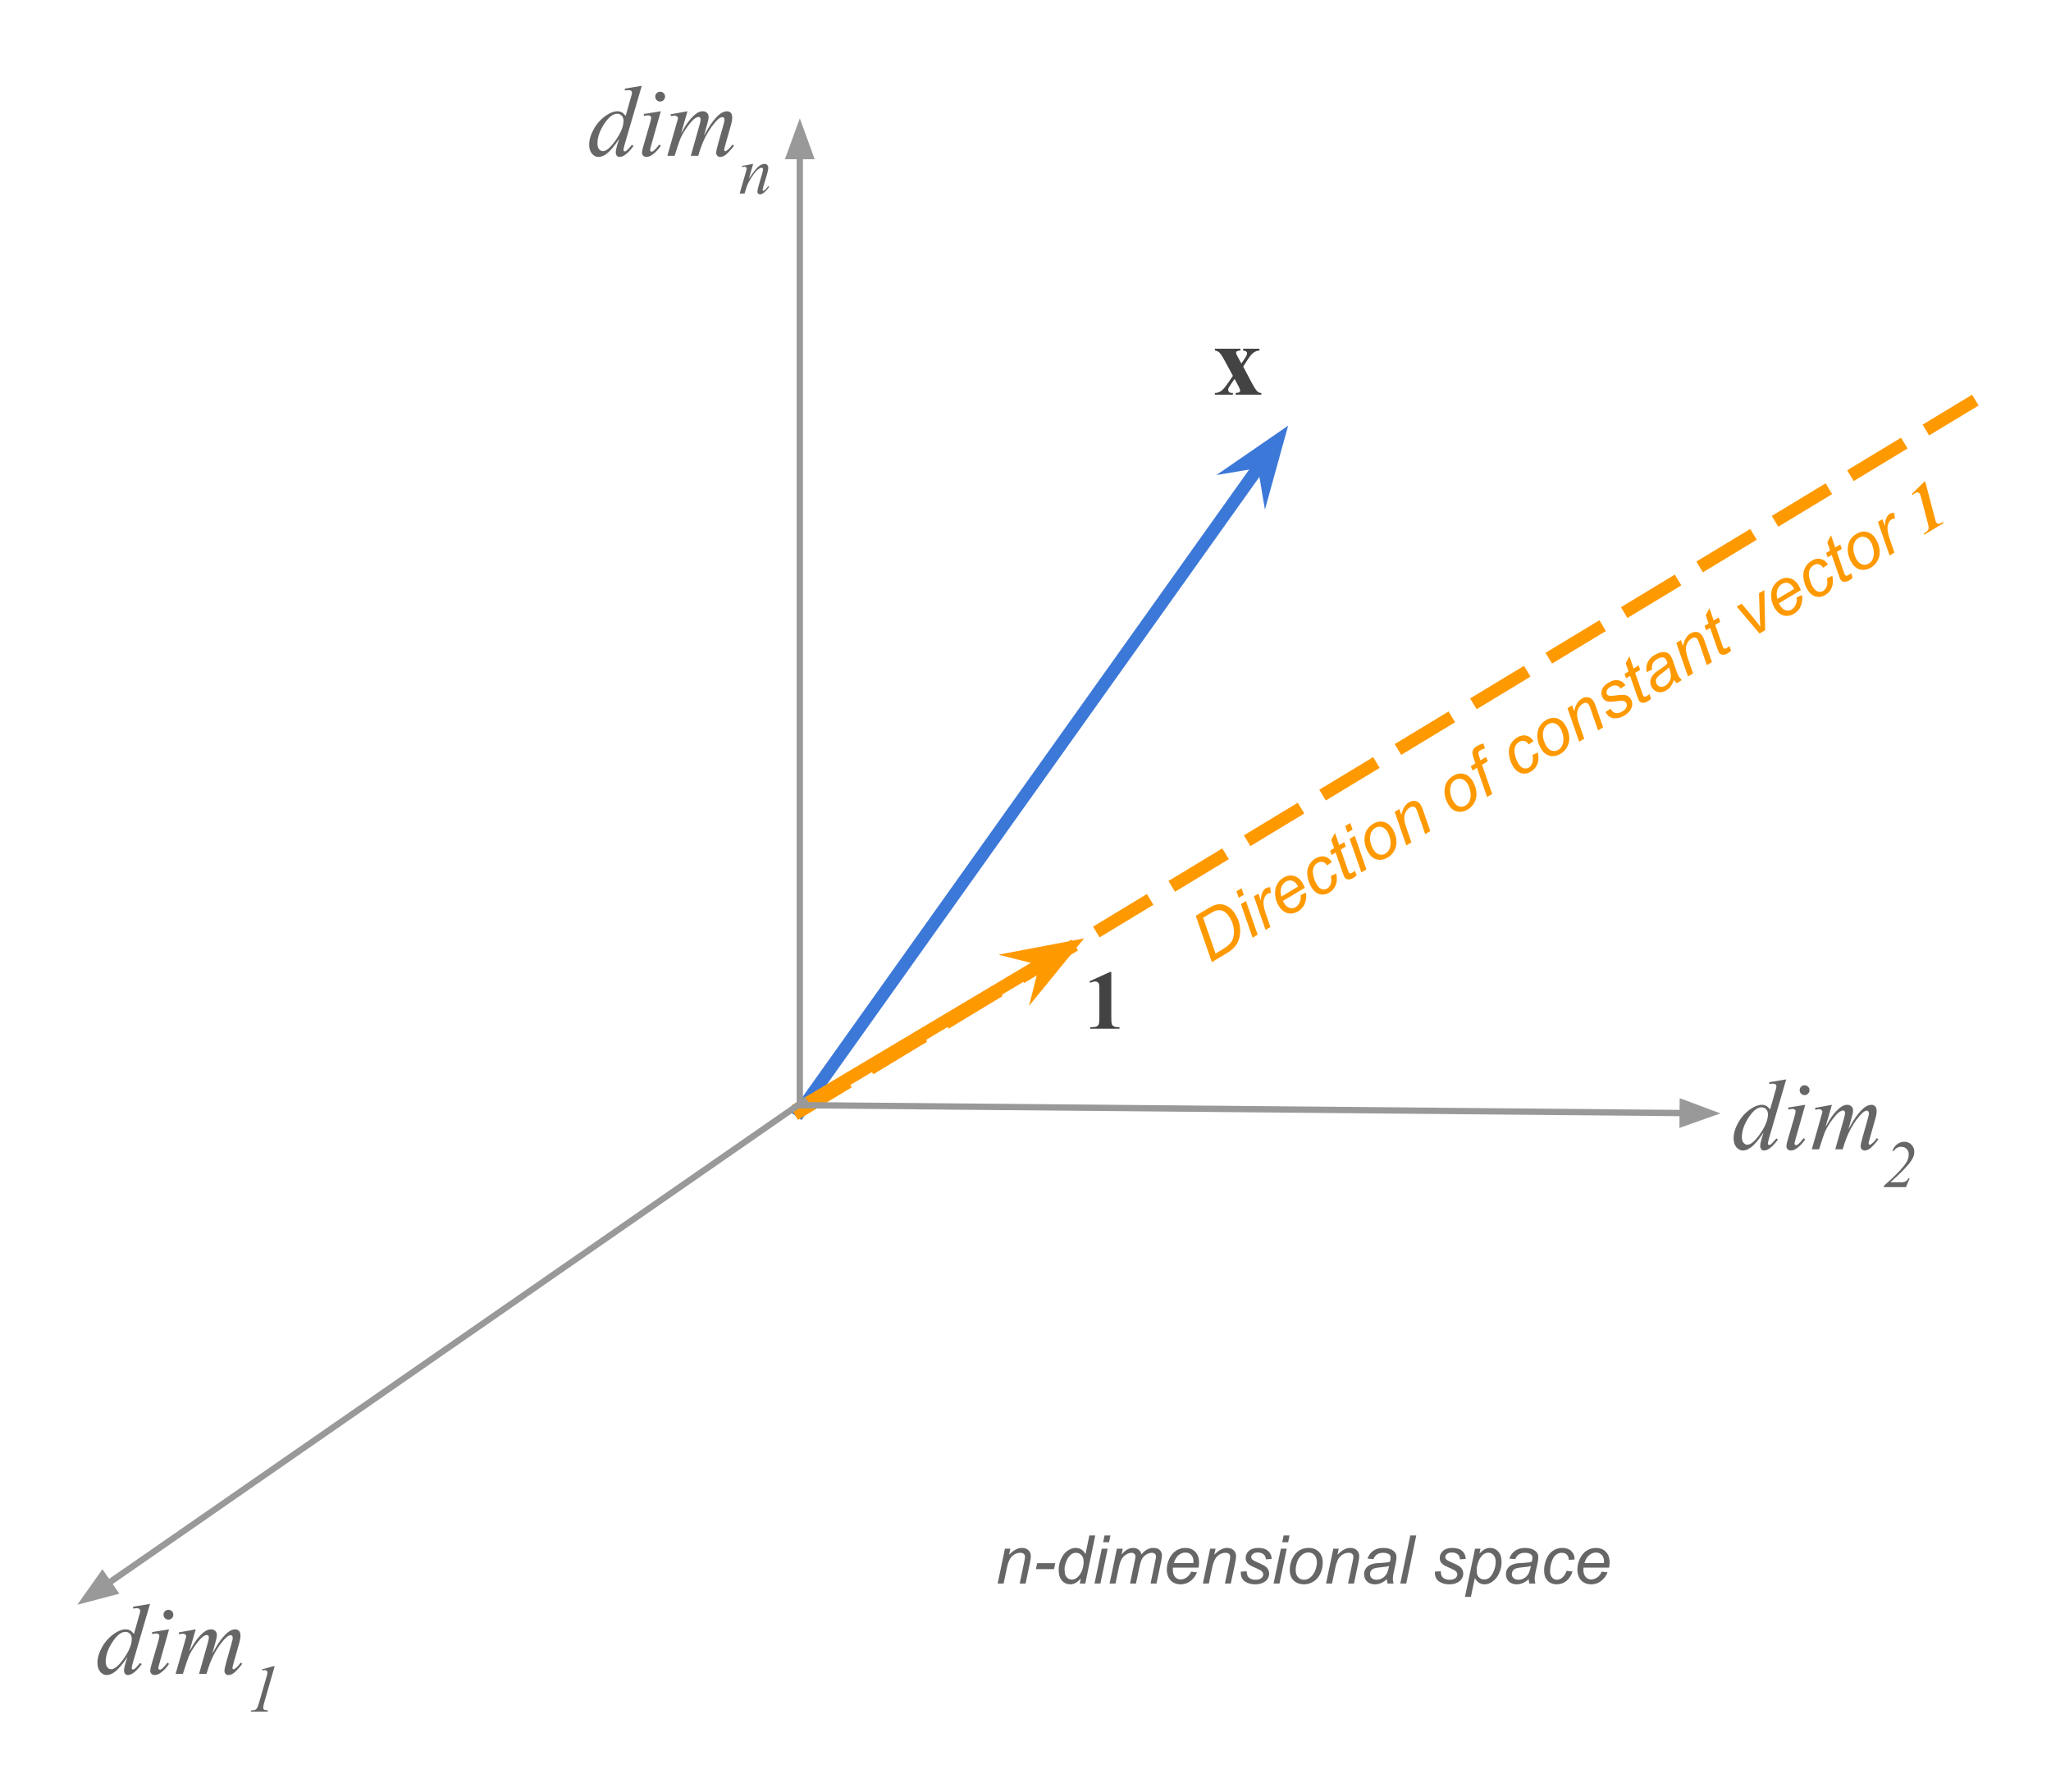 <svg version="1.1" viewBox="0.0 0.0 651.549 569.155" fill="none" stroke="none" stroke-linecap="square" stroke-miterlimit="10" xmlns:xlink="http://www.w3.org/1999/xlink" xmlns="http://www.w3.org/2000/svg"><clipPath id="p.0"><path d="m0 0l651.549 0l0 569.155l-651.549 0l0 -569.155z" clip-rule="nonzero"/></clipPath><g clip-path="url(#p.0)"><path fill="#000000" fill-opacity="0.0" d="m0 0l651.549 0l0 569.155l-651.549 0z" fill-rule="evenodd"/><path fill="#000000" fill-opacity="0.0" d="m334.128 292.145l33.764 0l0 49.165l-33.764 0z" fill-rule="evenodd"/><path fill="#434343" d="m353.033 308.729l0 14.438q0 1.625 0.141 2.078q0.141 0.453 0.594 0.734q0.453 0.281 1.453 0.281l0.406 0l0 0.484l-9.297 0l0 -0.484l0.469 0q1.141 0 1.625 -0.25q0.484 -0.266 0.641 -0.719q0.172 -0.453 0.172 -2.125l0 -9.156q0 -1.219 -0.125 -1.516q-0.109 -0.312 -0.438 -0.531q-0.312 -0.219 -0.719 -0.219q-0.672 0 -1.625 0.422l-0.234 -0.469l6.5 -2.969l0.438 0z" fill-rule="nonzero"/><path fill="#000000" fill-opacity="0.0" d="m280.885 473.499l266.299 0l0 49.165l-266.299 0z" fill-rule="evenodd"/><path fill="#666666" d="m316.928 502.979l2.312 -11.062l1.719 0l-0.406 1.922q1.109 -1.125 2.078 -1.641q0.969 -0.531 1.984 -0.531q1.344 0 2.094 0.734q0.766 0.719 0.766 1.938q0 0.625 -0.266 1.938l-1.406 6.703l-1.875 0l1.469 -7.016q0.219 -1.016 0.219 -1.5q0 -0.562 -0.391 -0.906q-0.375 -0.344 -1.094 -0.344q-1.453 0 -2.578 1.047q-1.125 1.047 -1.656 3.578l-1.078 5.141l-1.891 0zm12.143 -4.578l0.406 -1.891l5.75 0l-0.391 1.891l-5.766 0zm14.29 2.969q-1.625 1.859 -3.375 1.859q-1.578 0 -2.625 -1.156q-1.047 -1.172 -1.047 -3.375q0 -2.016 0.828 -3.688q0.828 -1.672 2.062 -2.5q1.25 -0.844 2.5 -0.844q2.062 0 3.125 1.984l1.234 -5.938l1.875 0l-3.172 15.266l-1.75 0l0.344 -1.609zm-5.172 -3.031q0 1.156 0.219 1.828q0.234 0.672 0.781 1.109q0.562 0.438 1.328 0.438q1.281 0 2.328 -1.328q1.391 -1.766 1.391 -4.375q0 -1.312 -0.688 -2.047q-0.688 -0.75 -1.719 -0.75q-0.688 0 -1.25 0.312q-0.547 0.297 -1.094 1.031q-0.547 0.719 -0.922 1.828q-0.375 1.109 -0.375 1.953zm12.252 -8.484l0.438 -2.141l1.875 0l-0.438 2.141l-1.875 0zm-2.75 13.125l2.312 -11.062l1.875 0l-2.312 11.062l-1.875 0zm4.801 0l2.312 -11.062l1.875 0l-0.375 1.828q1.047 -1.188 1.875 -1.625q0.828 -0.453 1.797 -0.453q1.031 0 1.719 0.547q0.703 0.547 0.906 1.531q0.844 -1.047 1.781 -1.562q0.938 -0.516 1.969 -0.516q1.375 0 2.062 0.656q0.703 0.656 0.703 1.844q0 0.516 -0.234 1.688l-1.5 7.125l-1.875 0l1.516 -7.312q0.203 -0.891 0.203 -1.281q0 -0.547 -0.344 -0.859q-0.344 -0.312 -0.969 -0.312q-0.844 0 -1.719 0.516q-0.875 0.516 -1.359 1.344q-0.484 0.828 -0.844 2.547l-1.125 5.359l-1.891 0l1.562 -7.469q0.172 -0.766 0.172 -1.078q0 -0.547 -0.344 -0.875q-0.344 -0.344 -0.875 -0.344q-0.812 0 -1.688 0.516q-0.875 0.516 -1.438 1.422q-0.547 0.906 -0.906 2.594l-1.094 5.234l-1.875 0zm25.891 -3.766l1.844 0.188q-0.406 1.375 -1.828 2.609q-1.422 1.219 -3.391 1.219q-1.219 0 -2.25 -0.562q-1.031 -0.578 -1.562 -1.656q-0.531 -1.078 -0.531 -2.469q0 -1.812 0.828 -3.516q0.844 -1.703 2.172 -2.531q1.344 -0.828 2.891 -0.828q1.984 0 3.156 1.234q1.188 1.219 1.188 3.344q0 0.812 -0.156 1.672l-8.141 0q-0.031 0.328 -0.031 0.578q0 1.562 0.703 2.375q0.719 0.812 1.75 0.812q0.969 0 1.906 -0.625q0.938 -0.641 1.453 -1.844zm-5.469 -2.734l6.203 0q0.016 -0.297 0.016 -0.422q0 -1.406 -0.719 -2.156q-0.703 -0.766 -1.812 -0.766q-1.219 0 -2.219 0.844q-0.984 0.828 -1.469 2.5zm9.205 6.5l2.312 -11.062l1.719 0l-0.406 1.922q1.109 -1.125 2.078 -1.641q0.969 -0.531 1.984 -0.531q1.344 0 2.094 0.734q0.766 0.719 0.766 1.938q0 0.625 -0.266 1.938l-1.406 6.703l-1.875 0l1.469 -7.016q0.219 -1.016 0.219 -1.5q0 -0.562 -0.391 -0.906q-0.375 -0.344 -1.094 -0.344q-1.453 0 -2.578 1.047q-1.125 1.047 -1.656 3.578l-1.078 5.141l-1.891 0zm12.049 -3.781l1.875 -0.109q0 0.812 0.25 1.391q0.25 0.562 0.922 0.938q0.672 0.359 1.578 0.359q1.25 0 1.875 -0.5q0.625 -0.5 0.625 -1.188q0 -0.484 -0.375 -0.922q-0.391 -0.438 -1.891 -1.078q-1.484 -0.641 -1.906 -0.906q-0.703 -0.422 -1.062 -1.0q-0.344 -0.578 -0.344 -1.328q0 -1.312 1.031 -2.25q1.047 -0.938 2.922 -0.938q2.094 0 3.172 0.969q1.094 0.953 1.125 2.531l-1.828 0.125q-0.047 -1.0 -0.719 -1.578q-0.656 -0.594 -1.875 -0.594q-0.984 0 -1.531 0.453q-0.531 0.453 -0.531 0.969q0 0.516 0.469 0.922q0.312 0.266 1.609 0.828q2.172 0.938 2.734 1.484q0.891 0.859 0.891 2.094q0 0.828 -0.516 1.625q-0.5 0.781 -1.531 1.266q-1.031 0.469 -2.438 0.469q-1.922 0 -3.266 -0.953q-1.344 -0.938 -1.266 -3.078zm13.164 -9.344l0.438 -2.141l1.875 0l-0.438 2.141l-1.875 0zm-2.75 13.125l2.312 -11.062l1.875 0l-2.312 11.062l-1.875 0zm5.145 -4.203q0 -3.234 1.906 -5.359q1.562 -1.75 4.125 -1.75q2.0 0 3.219 1.25q1.219 1.25 1.219 3.375q0 1.906 -0.766 3.547q-0.766 1.641 -2.188 2.516q-1.422 0.875 -3.0 0.875q-1.297 0 -2.359 -0.547q-1.047 -0.562 -1.609 -1.562q-0.547 -1.016 -0.547 -2.344zm1.875 -0.188q0 1.562 0.75 2.375q0.75 0.812 1.906 0.812q0.609 0 1.203 -0.25q0.594 -0.25 1.094 -0.75q0.516 -0.5 0.875 -1.141q0.359 -0.641 0.578 -1.375q0.328 -1.031 0.328 -1.984q0 -1.5 -0.766 -2.328q-0.75 -0.828 -1.891 -0.828q-0.891 0 -1.625 0.422q-0.719 0.422 -1.312 1.234q-0.578 0.812 -0.859 1.891q-0.281 1.078 -0.281 1.922zm9.643 4.391l2.312 -11.062l1.719 0l-0.406 1.922q1.109 -1.125 2.078 -1.641q0.969 -0.531 1.984 -0.531q1.344 0 2.094 0.734q0.766 0.719 0.766 1.938q0 0.625 -0.266 1.938l-1.406 6.703l-1.875 0l1.469 -7.016q0.219 -1.016 0.219 -1.5q0 -0.562 -0.391 -0.906q-0.375 -0.344 -1.094 -0.344q-1.453 0 -2.578 1.047q-1.125 1.047 -1.656 3.578l-1.078 5.141l-1.891 0zm19.33 -1.375q-0.984 0.844 -1.891 1.234q-0.906 0.391 -1.938 0.391q-1.531 0 -2.469 -0.891q-0.938 -0.906 -0.938 -2.312q0 -0.938 0.422 -1.641q0.422 -0.719 1.109 -1.141q0.703 -0.438 1.719 -0.625q0.641 -0.125 2.406 -0.203q1.781 -0.078 2.547 -0.375q0.219 -0.766 0.219 -1.281q0 -0.656 -0.469 -1.031q-0.656 -0.516 -1.922 -0.516q-1.188 0 -1.953 0.531q-0.75 0.516 -1.094 1.484l-1.906 -0.172q0.594 -1.641 1.859 -2.516q1.266 -0.875 3.188 -0.875q2.047 0 3.25 0.984q0.906 0.719 0.906 1.891q0 0.891 -0.25 2.047l-0.609 2.75q-0.297 1.312 -0.297 2.141q0 0.516 0.234 1.5l-1.906 0q-0.156 -0.547 -0.219 -1.375zm0.688 -4.234q-0.391 0.156 -0.844 0.25q-0.453 0.078 -1.516 0.172q-1.641 0.141 -2.328 0.375q-0.672 0.219 -1.016 0.719q-0.344 0.484 -0.344 1.078q0 0.781 0.547 1.297q0.547 0.516 1.562 0.516q0.938 0 1.797 -0.5q0.859 -0.5 1.359 -1.375q0.5 -0.891 0.781 -2.531zm3.565 5.609l3.188 -15.266l1.891 0l-3.188 15.266l-1.891 0zm10.992 -3.781l1.875 -0.109q0 0.812 0.25 1.391q0.25 0.562 0.922 0.938q0.672 0.359 1.578 0.359q1.25 0 1.875 -0.5q0.625 -0.5 0.625 -1.188q0 -0.484 -0.375 -0.922q-0.391 -0.438 -1.891 -1.078q-1.484 -0.641 -1.906 -0.906q-0.703 -0.422 -1.062 -1.0q-0.344 -0.578 -0.344 -1.328q0 -1.312 1.031 -2.25q1.047 -0.938 2.922 -0.938q2.094 0 3.172 0.969q1.094 0.953 1.125 2.531l-1.828 0.125q-0.047 -1.0 -0.719 -1.578q-0.656 -0.594 -1.875 -0.594q-0.984 0 -1.531 0.453q-0.531 0.453 -0.531 0.969q0 0.516 0.469 0.922q0.312 0.266 1.609 0.828q2.172 0.938 2.734 1.484q0.891 0.859 0.891 2.094q0 0.828 -0.516 1.625q-0.5 0.781 -1.531 1.266q-1.031 0.469 -2.438 0.469q-1.922 0 -3.266 -0.953q-1.344 -0.938 -1.266 -3.078zm9.555 8.016l3.203 -15.297l1.734 0l-0.328 1.547q0.969 -1.016 1.734 -1.406q0.766 -0.391 1.625 -0.391q1.578 0 2.609 1.156q1.047 1.141 1.047 3.297q0 1.719 -0.578 3.141q-0.562 1.422 -1.391 2.297q-0.828 0.859 -1.688 1.266q-0.859 0.406 -1.75 0.406q-1.984 0 -3.078 -2.016l-1.25 6.0l-1.891 0zm3.734 -8.75q0 1.234 0.172 1.719q0.266 0.672 0.859 1.094q0.594 0.406 1.375 0.406q1.625 0 2.625 -1.828q1.0 -1.828 1.0 -3.734q0 -1.406 -0.672 -2.172q-0.672 -0.766 -1.672 -0.766q-0.719 0 -1.344 0.391q-0.609 0.375 -1.141 1.141q-0.516 0.75 -0.859 1.844q-0.344 1.094 -0.344 1.906zm16.518 3.141q-0.984 0.844 -1.891 1.234q-0.906 0.391 -1.938 0.391q-1.531 0 -2.469 -0.891q-0.938 -0.906 -0.938 -2.312q0 -0.938 0.422 -1.641q0.422 -0.719 1.109 -1.141q0.703 -0.438 1.719 -0.625q0.641 -0.125 2.406 -0.203q1.781 -0.078 2.547 -0.375q0.219 -0.766 0.219 -1.281q0 -0.656 -0.469 -1.031q-0.656 -0.516 -1.922 -0.516q-1.188 0 -1.953 0.531q-0.75 0.516 -1.094 1.484l-1.906 -0.172q0.594 -1.641 1.859 -2.516q1.266 -0.875 3.188 -0.875q2.047 0 3.25 0.984q0.906 0.719 0.906 1.891q0 0.891 -0.25 2.047l-0.609 2.75q-0.297 1.312 -0.297 2.141q0 0.516 0.234 1.5l-1.906 0q-0.156 -0.547 -0.219 -1.375zm0.688 -4.234q-0.391 0.156 -0.844 0.25q-0.453 0.078 -1.516 0.172q-1.641 0.141 -2.328 0.375q-0.672 0.219 -1.016 0.719q-0.344 0.484 -0.344 1.078q0 0.781 0.547 1.297q0.547 0.516 1.562 0.516q0.938 0 1.797 -0.5q0.859 -0.5 1.359 -1.375q0.5 -0.891 0.781 -2.531zm11.346 1.578l1.891 0.203q-0.719 2.062 -2.031 3.078q-1.297 1.0 -2.969 1.0q-1.797 0 -2.922 -1.156q-1.109 -1.172 -1.109 -3.266q0 -1.812 0.719 -3.562q0.719 -1.75 2.047 -2.656q1.344 -0.922 3.062 -0.922q1.781 0 2.812 1.016q1.047 1.0 1.047 2.656l-1.844 0.125q-0.016 -1.062 -0.625 -1.656q-0.594 -0.594 -1.562 -0.594q-1.141 0 -1.984 0.719q-0.828 0.719 -1.297 2.188q-0.469 1.469 -0.469 2.812q0 1.422 0.625 2.141q0.625 0.703 1.531 0.703q0.922 0 1.75 -0.703q0.844 -0.703 1.328 -2.125zm11.148 0.266l1.844 0.188q-0.406 1.375 -1.828 2.609q-1.422 1.219 -3.391 1.219q-1.219 0 -2.25 -0.562q-1.031 -0.578 -1.562 -1.656q-0.531 -1.078 -0.531 -2.469q0 -1.812 0.828 -3.516q0.844 -1.703 2.172 -2.531q1.344 -0.828 2.891 -0.828q1.984 0 3.156 1.234q1.188 1.219 1.188 3.344q0 0.812 -0.156 1.672l-8.141 0q-0.031 0.328 -0.031 0.578q0 1.562 0.703 2.375q0.719 0.812 1.75 0.812q0.969 0 1.906 -0.625q0.938 -0.641 1.453 -1.844zm-5.469 -2.734l6.203 0q0.016 -0.297 0.016 -0.422q0 -1.406 -0.719 -2.156q-0.703 -0.766 -1.812 -0.766q-1.219 0 -2.219 0.844q-0.984 0.828 -1.469 2.5z" fill-rule="nonzero"/><path fill="#000000" fill-opacity="0.0" d="m237.27 352.969l33.764 0l0 38.016l-33.764 0z" fill-rule="evenodd"/><path fill="#000000" fill-opacity="0.0" d="m254.152 352.969l155.055 -217.764" fill-rule="evenodd"/><path stroke="#3c78d8" stroke-width="4.0" stroke-linejoin="round" stroke-linecap="butt" d="m254.152 352.969l147.104 -206.597" fill-rule="evenodd"/><path fill="#3c78d8" stroke="#3c78d8" stroke-width="4.0" stroke-linecap="butt" d="m401.256 146.372l1.055 6.273l3.504 -12.677l-10.833 7.459z" fill-rule="evenodd"/><path fill="#000000" fill-opacity="0.0" d="m254.152 352.969l371.654 -224.85" fill-rule="evenodd"/><path stroke="#ff9900" stroke-width="4.0" stroke-linejoin="round" stroke-linecap="butt" stroke-dasharray="16.0,12.0" d="m254.152 352.969l371.654 -224.85" fill-rule="evenodd"/><path fill="#000000" fill-opacity="0.0" d="m254.152 351.796l90.236 -53.732" fill-rule="evenodd"/><path stroke="#ff9900" stroke-width="4.0" stroke-linejoin="round" stroke-linecap="butt" d="m254.152 351.796l78.458 -46.719" fill-rule="evenodd"/><path fill="#ff9900" stroke="#ff9900" stroke-width="4.0" stroke-linecap="butt" d="m332.61 305.077l-1.564 6.166l8.318 -10.188l-12.921 2.458z" fill-rule="evenodd"/><path fill="#000000" fill-opacity="0.0" d="m369.696 85.656l47.024 0l0 62.646l-47.024 0z" fill-rule="evenodd"/><path fill="#434343" d="m394.926 116.423l2.531 4.812q1.312 2.516 2.078 3.188q0.422 0.359 1.156 0.391l0 0.562l-8.141 0l0 -0.562q0.953 -0.078 1.172 -0.25q0.234 -0.172 0.234 -0.469q0 -0.438 -0.5 -1.375l-1.266 -2.375l-1.078 1.578q-0.734 1.078 -0.828 1.281q-0.125 0.297 -0.125 0.531q0 0.359 0.141 0.609q0.156 0.234 0.406 0.359q0.266 0.109 0.953 0.109l0 0.562l-5.719 0l0 -0.562q1.062 0 1.938 -0.578q0.891 -0.594 2.578 -3.078l1.203 -1.781l-2.516 -4.656q-1.234 -2.281 -1.844 -2.797q-0.609 -0.516 -1.359 -0.578l0 -0.578l8.094 0l0 0.578l-0.422 0.016l-0.812 0.281q-0.125 0.109 -0.125 0.359q0 0.234 0.078 0.484q0.047 0.109 0.438 0.844l1.141 2.125l0.594 -0.844q1.25 -1.719 1.25 -2.406q0 -0.328 -0.281 -0.547q-0.266 -0.234 -0.969 -0.312l0 -0.578l5.172 0l0 0.578q-0.953 0.031 -1.781 0.594q-0.828 0.547 -1.859 2.141l-1.531 2.344z" fill-rule="nonzero"/><path fill="#000000" fill-opacity="0.0" d="m254.074 351.035l0 -313.449" fill-rule="evenodd"/><path stroke="#999999" stroke-width="2.0" stroke-linejoin="round" stroke-linecap="butt" d="m254.074 351.035l0 -301.449" fill-rule="evenodd"/><path fill="#999999" stroke="#999999" stroke-width="2.0" stroke-linecap="butt" d="m257.378 49.586l-3.303 -9.076l-3.303 9.076z" fill-rule="evenodd"/><path fill="#000000" fill-opacity="0.0" d="m255.384 349.723l-230.835 160.0" fill-rule="evenodd"/><path stroke="#999999" stroke-width="2.0" stroke-linejoin="round" stroke-linecap="butt" d="m255.384 349.723l-220.972 153.164" fill-rule="evenodd"/><path fill="#999999" stroke="#999999" stroke-width="2.0" stroke-linecap="butt" d="m32.53 500.172l-5.578 7.885l9.341 -2.455z" fill-rule="evenodd"/><path fill="#000000" fill-opacity="0.0" d="m254.073 351.035l292.472 2.614" fill-rule="evenodd"/><path stroke="#999999" stroke-width="2.0" stroke-linejoin="round" stroke-linecap="butt" d="m254.073 351.035l280.473 2.507" fill-rule="evenodd"/><path fill="#999999" stroke="#999999" stroke-width="2.0" stroke-linecap="butt" d="m534.517 356.845l9.105 -3.222l-9.046 -3.384z" fill-rule="evenodd"/><path fill="#000000" fill-opacity="0.0" d="m361.274 285.451l259.181 -155.496l25.291 42.142l-259.181 155.496z" fill-rule="evenodd"/><path fill="#ff9900" d="m384.979 305.608l-5.122 -14.729l3.939 -2.363q1.42 -0.852 2.291 -1.101q1.241 -0.362 2.417 -0.102q1.19 0.252 2.214 1.077q1.024 0.825 1.82 2.152q0.949 1.581 1.246 3.17q0.298 1.589 0.115 3.047q-0.177 1.436 -0.683 2.505q-0.506 1.069 -1.498 2.028q-0.75 0.723 -2.023 1.487l-4.716 2.83zm1.171 -2.725l2.063 -1.238q1.407 -0.844 2.339 -1.75q0.587 -0.571 0.884 -1.168q0.389 -0.78 0.509 -1.763q0.147 -1.273 -0.118 -2.626q-0.26 -1.375 -1.12 -2.808q-0.949 -1.581 -2.026 -2.101q-1.064 -0.528 -2.082 -0.281q-0.758 0.163 -2.098 0.967l-2.305 1.383l3.954 11.385zm7.373 -17.707l-0.726 -2.061l1.608 -0.965l0.726 2.061l-1.608 0.965zm4.396 12.669l-3.71 -10.675l1.608 -0.965l3.71 10.675l-1.608 0.965zm4.117 -2.47l-3.71 -10.675l1.434 -0.86l0.764 2.184q0.078 -1.541 0.461 -2.481q0.375 -0.954 1.112 -1.396q0.482 -0.289 1.402 -0.367l0.231 1.902q-0.6 -0.059 -1.096 0.238q-0.858 0.514 -1.184 2.004q-0.313 1.482 0.649 4.239l1.48 4.287l-1.541 0.924zm11.12 -11.063l1.678 -0.788q0.359 1.388 -0.225 3.178q-0.592 1.776 -2.28 2.789q-1.045 0.627 -2.219 0.675q-1.182 0.035 -2.192 -0.616q-1.01 -0.651 -1.726 -1.844q-0.933 -1.554 -1.099 -3.44q-0.153 -1.894 0.56 -3.288q0.726 -1.401 2.053 -2.197q1.702 -1.021 3.342 -0.565q1.645 0.434 2.739 2.256q0.418 0.697 0.726 1.514l-6.981 4.188q0.142 0.297 0.271 0.512q0.804 1.34 1.825 1.675q1.034 0.327 1.919 -0.204q0.831 -0.498 1.313 -1.517q0.474 -1.032 0.297 -2.328zm-6.097 0.469l5.319 -3.191q-0.139 -0.263 -0.204 -0.37q-0.724 -1.206 -1.726 -1.479q-0.997 -0.295 -1.948 0.276q-1.045 0.627 -1.468 1.865q-0.418 1.216 0.027 2.899zm15.716 -6.55l1.726 -0.798q0.445 2.138 -0.158 3.684q-0.598 1.525 -2.031 2.385q-1.541 0.924 -3.101 0.512q-1.554 -0.434 -2.632 -2.229q-0.933 -1.554 -1.217 -3.424q-0.284 -1.87 0.388 -3.331q0.678 -1.482 2.152 -2.366q1.527 -0.916 2.934 -0.576q1.412 0.319 2.265 1.739l-1.517 1.056q-0.56 -0.903 -1.388 -1.099q-0.815 -0.204 -1.645 0.295q-0.978 0.587 -1.332 1.637q-0.34 1.042 0.014 2.543q0.354 1.5 1.045 2.653q0.732 1.219 1.637 1.514q0.898 0.281 1.675 -0.185q0.79 -0.474 1.139 -1.503q0.362 -1.037 0.045 -2.505zm7.658 -1.679l0.528 1.487q-0.488 0.493 -1.037 0.823q-0.965 0.579 -1.809 0.447q-0.646 -0.105 -1.016 -0.721q-0.185 -0.308 -0.633 -1.57l-2.16 -6.211l-1.273 0.764l-0.493 -1.399l1.273 -0.764l-0.903 -2.629l1.182 -2.221l1.343 3.877l1.594 -0.957l0.48 1.407l-1.581 0.949l2.053 5.911q0.381 1.12 0.501 1.321q0.169 0.281 0.426 0.346q0.263 0.043 0.638 -0.182q0.536 -0.322 0.887 -0.678zm-2.359 -12.105l-0.726 -2.061l1.608 -0.965l0.726 2.061l-1.608 0.965zm4.396 12.669l-3.71 -10.675l1.608 -0.965l3.71 10.675l-1.608 0.965zm2.249 -6.251q-1.664 -2.773 -1.123 -5.576q0.439 -2.304 2.637 -3.623q1.715 -1.029 3.403 -0.584q1.688 0.445 2.782 2.267q0.981 1.634 1.169 3.435q0.188 1.801 -0.581 3.282q-0.769 1.482 -2.122 2.294q-1.112 0.667 -2.305 0.745q-1.187 0.056 -2.184 -0.512q-0.992 -0.589 -1.675 -1.728zm1.511 -1.125q0.804 1.34 1.865 1.651q1.061 0.311 2.053 -0.284q0.523 -0.314 0.903 -0.833q0.38 -0.52 0.552 -1.206q0.185 -0.694 0.163 -1.428q-0.022 -0.734 -0.212 -1.476q-0.249 -1.053 -0.74 -1.87q-0.772 -1.286 -1.855 -1.602q-1.069 -0.324 -2.047 0.263q-0.764 0.458 -1.176 1.198q-0.399 0.732 -0.49 1.734q-0.078 0.994 0.236 2.063q0.314 1.069 0.748 1.793zm10.528 -1.196l-3.71 -10.675l1.474 -0.884l0.641 1.857q0.372 -1.535 0.938 -2.476q0.557 -0.954 1.428 -1.476q1.152 -0.691 2.173 -0.447q1.026 0.222 1.654 1.267q0.322 0.536 0.769 1.798l2.243 6.471l-1.608 0.965l-2.351 -6.771q-0.335 -0.983 -0.584 -1.399q-0.289 -0.482 -0.801 -0.576q-0.498 -0.102 -1.115 0.268q-1.246 0.748 -1.672 2.224q-0.426 1.476 0.421 3.92l1.721 4.962l-1.621 0.973zm13.385 -12.932q-1.664 -2.773 -1.123 -5.576q0.439 -2.304 2.637 -3.623q1.715 -1.029 3.403 -0.584q1.688 0.445 2.782 2.267q0.981 1.634 1.169 3.435q0.188 1.801 -0.581 3.282q-0.769 1.482 -2.122 2.294q-1.112 0.667 -2.305 0.745q-1.187 0.056 -2.184 -0.512q-0.992 -0.59 -1.675 -1.728zm1.511 -1.125q0.804 1.34 1.865 1.651q1.061 0.311 2.053 -0.284q0.523 -0.314 0.903 -0.833q0.38 -0.52 0.552 -1.206q0.185 -0.694 0.163 -1.428q-0.022 -0.734 -0.212 -1.476q-0.249 -1.053 -0.74 -1.87q-0.772 -1.286 -1.855 -1.602q-1.069 -0.324 -2.047 0.263q-0.764 0.458 -1.176 1.198q-0.399 0.731 -0.49 1.734q-0.078 0.994 0.236 2.063q0.314 1.069 0.748 1.793zm10.756 -1.333l-3.216 -9.276l-1.447 0.868l-0.493 -1.399l1.447 -0.868l-0.523 -1.509q-0.397 -1.147 -0.434 -1.726q-0.038 -0.579 0.295 -1.179q0.332 -0.6 1.217 -1.131q0.616 -0.37 1.956 -0.809l0.549 1.584q-0.959 0.284 -1.509 0.614q-0.469 0.281 -0.579 0.675q-0.104 0.372 0.252 1.361l0.397 1.147l1.795 -1.077l0.493 1.399l-1.809 1.085l3.23 9.268l-1.621 0.973zm14.412 -13.348l1.726 -0.798q0.445 2.138 -0.158 3.684q-0.598 1.525 -2.031 2.385q-1.541 0.924 -3.101 0.512q-1.554 -0.434 -2.632 -2.229q-0.933 -1.554 -1.217 -3.424q-0.284 -1.87 0.388 -3.331q0.678 -1.482 2.152 -2.366q1.527 -0.916 2.934 -0.576q1.412 0.319 2.265 1.739l-1.517 1.056q-0.56 -0.903 -1.388 -1.099q-0.815 -0.204 -1.645 0.295q-0.978 0.587 -1.332 1.637q-0.34 1.042 0.014 2.543q0.354 1.501 1.045 2.653q0.732 1.219 1.638 1.514q0.898 0.281 1.675 -0.185q0.791 -0.474 1.139 -1.503q0.362 -1.037 0.045 -2.505zm2.799 -1.88q-1.664 -2.773 -1.123 -5.576q0.439 -2.304 2.637 -3.623q1.715 -1.029 3.403 -0.584q1.688 0.445 2.782 2.267q0.981 1.634 1.169 3.435q0.188 1.801 -0.581 3.282q-0.769 1.482 -2.122 2.294q-1.112 0.667 -2.305 0.745q-1.187 0.056 -2.184 -0.512q-0.992 -0.589 -1.675 -1.728zm1.511 -1.125q0.804 1.34 1.865 1.651q1.061 0.311 2.053 -0.284q0.523 -0.314 0.903 -0.833q0.38 -0.52 0.552 -1.206q0.185 -0.694 0.163 -1.428q-0.021 -0.734 -0.212 -1.476q-0.249 -1.053 -0.74 -1.87q-0.772 -1.286 -1.855 -1.602q-1.069 -0.324 -2.047 0.263q-0.764 0.458 -1.176 1.198q-0.399 0.731 -0.49 1.734q-0.078 0.994 0.236 2.063q0.314 1.069 0.748 1.793zm10.528 -1.196l-3.71 -10.675l1.474 -0.884l0.641 1.857q0.372 -1.535 0.938 -2.476q0.557 -0.954 1.428 -1.476q1.152 -0.691 2.173 -0.447q1.026 0.222 1.654 1.267q0.322 0.536 0.769 1.798l2.243 6.471l-1.608 0.965l-2.351 -6.771q-0.335 -0.983 -0.584 -1.399q-0.289 -0.482 -0.801 -0.576q-0.498 -0.102 -1.115 0.268q-1.246 0.748 -1.672 2.224q-0.426 1.476 0.421 3.92l1.721 4.962l-1.621 0.973zm8.387 -9.441l1.552 -1.058q0.418 0.697 0.93 1.064q0.504 0.354 1.273 0.33q0.761 -0.038 1.538 -0.504q1.072 -0.643 1.351 -1.393q0.279 -0.75 -0.075 -1.34q-0.249 -0.415 -0.796 -0.598q-0.56 -0.174 -2.176 0.048q-1.603 0.214 -2.101 0.204q-0.82 0 -1.426 -0.311q-0.592 -0.319 -0.978 -0.962q-0.675 -1.125 -0.273 -2.46q0.415 -1.342 2.023 -2.307q1.795 -1.077 3.218 -0.801q1.428 0.255 2.267 1.592l-1.503 1.048q-0.555 -0.833 -1.428 -0.983q-0.868 -0.171 -1.913 0.456q-0.844 0.506 -1.08 1.176q-0.222 0.662 0.043 1.104q0.265 0.442 0.876 0.549q0.405 0.067 1.806 -0.118q2.345 -0.314 3.109 -0.134q1.206 0.279 1.841 1.337q0.426 0.71 0.394 1.659q-0.027 0.927 -0.662 1.873q-0.643 0.932 -1.849 1.656q-1.648 0.989 -3.291 0.863q-1.635 -0.113 -2.669 -1.988zm13.92 -5.727l0.528 1.487q-0.488 0.493 -1.037 0.823q-0.965 0.579 -1.809 0.447q-0.646 -0.104 -1.016 -0.721q-0.185 -0.308 -0.633 -1.57l-2.16 -6.211l-1.273 0.764l-0.493 -1.399l1.273 -0.764l-0.903 -2.629l1.182 -2.221l1.343 3.877l1.594 -0.957l0.48 1.407l-1.581 0.949l2.053 5.911q0.381 1.12 0.501 1.321q0.169 0.281 0.426 0.346q0.263 0.043 0.638 -0.182q0.536 -0.322 0.887 -0.678zm7.788 -4.49q-0.41 1.23 -0.986 2.031q-0.576 0.801 -1.46 1.332q-1.313 0.788 -2.575 0.506q-1.27 -0.295 -1.994 -1.501q-0.482 -0.804 -0.482 -1.624q-0.008 -0.833 0.364 -1.549q0.378 -0.737 1.152 -1.42q0.485 -0.437 1.959 -1.412q1.487 -0.983 1.991 -1.632q-0.206 -0.769 -0.472 -1.211q-0.338 -0.563 -0.933 -0.643q-0.828 -0.104 -1.913 0.547q-1.018 0.611 -1.401 1.46q-0.378 0.828 -0.174 1.835l-1.723 0.833q-0.335 -1.712 0.3 -3.114q0.635 -1.401 2.283 -2.39q1.755 -1.053 3.293 -0.828q1.147 0.15 1.75 1.155q0.458 0.764 0.839 1.884l0.893 2.671q0.421 1.278 0.847 1.988q0.265 0.442 0.973 1.166l-1.635 0.981q-0.415 -0.389 -0.895 -1.066zm-1.589 -3.984q-0.255 0.335 -0.595 0.648q-0.348 0.3 -1.211 0.927q-1.334 0.965 -1.803 1.519q-0.464 0.533 -0.501 1.139q-0.046 0.592 0.26 1.101q0.402 0.67 1.136 0.831q0.734 0.161 1.605 -0.362q0.804 -0.482 1.284 -1.353q0.48 -0.871 0.458 -1.878q-0.03 -1.021 -0.633 -2.572zm6.064 2.903l-3.71 -10.675l1.474 -0.884l0.641 1.857q0.372 -1.535 0.938 -2.476q0.557 -0.954 1.428 -1.476q1.152 -0.691 2.173 -0.447q1.026 0.222 1.654 1.267q0.322 0.536 0.769 1.798l2.243 6.471l-1.608 0.965l-2.351 -6.771q-0.335 -0.983 -0.584 -1.399q-0.289 -0.482 -0.801 -0.576q-0.498 -0.102 -1.115 0.268q-1.246 0.748 -1.672 2.224q-0.426 1.476 0.421 3.92l1.721 4.962l-1.621 0.973zm13.162 -9.682l0.528 1.487q-0.488 0.493 -1.037 0.823q-0.965 0.579 -1.809 0.447q-0.646 -0.104 -1.016 -0.721q-0.185 -0.308 -0.633 -1.57l-2.16 -6.211l-1.273 0.764l-0.493 -1.399l1.273 -0.764l-0.903 -2.629l1.182 -2.221l1.343 3.877l1.594 -0.957l0.48 1.407l-1.581 0.949l2.053 5.911q0.381 1.12 0.501 1.321q0.169 0.281 0.426 0.346q0.263 0.043 0.638 -0.182q0.536 -0.322 0.887 -0.678zm9.57 -3.956l-7.247 -8.553l1.568 -0.941l3.953 4.735q0.649 0.777 2.015 2.599q-0.156 -1.292 -0.212 -3.025l-0.25 -7.612l1.702 -1.021l0.266 12.741l-1.795 1.077zm11.776 -11.456l1.677 -0.788q0.359 1.388 -0.225 3.178q-0.592 1.777 -2.28 2.789q-1.045 0.627 -2.219 0.675q-1.182 0.035 -2.192 -0.616q-1.01 -0.651 -1.726 -1.843q-0.933 -1.554 -1.099 -3.44q-0.153 -1.894 0.56 -3.288q0.726 -1.401 2.053 -2.197q1.702 -1.021 3.342 -0.565q1.645 0.434 2.739 2.256q0.418 0.697 0.726 1.514l-6.981 4.188q0.142 0.297 0.271 0.512q0.804 1.34 1.825 1.675q1.034 0.327 1.919 -0.204q0.831 -0.498 1.313 -1.517q0.474 -1.032 0.297 -2.328zm-6.097 0.469l5.319 -3.191q-0.139 -0.263 -0.204 -0.37q-0.724 -1.206 -1.726 -1.479q-0.997 -0.295 -1.948 0.276q-1.045 0.627 -1.468 1.865q-0.418 1.216 0.027 2.899zm15.716 -6.55l1.726 -0.798q0.445 2.138 -0.158 3.684q-0.597 1.525 -2.031 2.385q-1.541 0.924 -3.101 0.512q-1.554 -0.434 -2.632 -2.229q-0.933 -1.554 -1.217 -3.424q-0.284 -1.87 0.388 -3.331q0.678 -1.482 2.152 -2.366q1.527 -0.916 2.934 -0.576q1.412 0.319 2.265 1.739l-1.517 1.056q-0.56 -0.903 -1.388 -1.099q-0.815 -0.204 -1.645 0.295q-0.978 0.587 -1.332 1.637q-0.34 1.042 0.014 2.543q0.354 1.501 1.045 2.653q0.732 1.219 1.637 1.514q0.898 0.281 1.675 -0.185q0.791 -0.474 1.139 -1.503q0.362 -1.037 0.045 -2.505zm7.658 -1.679l0.528 1.487q-0.488 0.493 -1.037 0.823q-0.965 0.579 -1.809 0.447q-0.646 -0.105 -1.016 -0.721q-0.185 -0.308 -0.633 -1.57l-2.16 -6.211l-1.273 0.764l-0.493 -1.399l1.273 -0.764l-0.903 -2.629l1.182 -2.221l1.343 3.877l1.594 -0.957l0.48 1.407l-1.581 0.949l2.053 5.911q0.381 1.12 0.501 1.321q0.169 0.281 0.426 0.346q0.263 0.043 0.638 -0.182q0.536 -0.322 0.887 -0.678zm0.223 -3.249q-1.664 -2.773 -1.123 -5.576q0.439 -2.304 2.637 -3.623q1.715 -1.029 3.403 -0.584q1.688 0.445 2.782 2.267q0.981 1.634 1.169 3.435q0.188 1.801 -0.581 3.282q-0.769 1.482 -2.122 2.294q-1.112 0.667 -2.305 0.745q-1.187 0.056 -2.184 -0.512q-0.992 -0.589 -1.675 -1.728zm1.511 -1.125q0.804 1.34 1.865 1.651q1.061 0.311 2.053 -0.284q0.523 -0.314 0.903 -0.833q0.38 -0.52 0.552 -1.206q0.185 -0.694 0.163 -1.428q-0.021 -0.734 -0.212 -1.476q-0.249 -1.053 -0.74 -1.87q-0.772 -1.286 -1.855 -1.602q-1.069 -0.324 -2.047 0.263q-0.764 0.458 -1.176 1.198q-0.399 0.732 -0.49 1.734q-0.078 0.994 0.236 2.063q0.314 1.069 0.748 1.793zm10.528 -1.196l-3.71 -10.675l1.434 -0.86l0.764 2.184q0.078 -1.541 0.461 -2.481q0.375 -0.954 1.112 -1.396q0.482 -0.289 1.402 -0.367l0.231 1.902q-0.6 -0.059 -1.096 0.238q-0.857 0.514 -1.184 2.004q-0.313 1.482 0.649 4.239l1.48 4.287l-1.541 0.924z" fill-rule="nonzero"/><path fill="#ff9900" d="m611.566 152.866l3.147 11.924q0.233 0.935 0.362 1.15q0.129 0.214 0.426 0.346q0.311 0.123 0.539 0.078q0.241 -0.054 1.238 -0.579l0.094 0.399l-6.096 3.658l-0.107 -0.391q0.903 -0.56 1.184 -0.911q0.281 -0.351 0.332 -0.782q0.043 -0.445 -0.263 -1.592l-1.871 -7.095q-0.418 -1.608 -0.453 -1.696q-0.083 -0.26 -0.212 -0.474q-0.241 -0.402 -0.633 -0.477q-0.386 -0.096 -0.841 0.177q-0.214 0.129 -0.844 0.598l-0.26 -0.281l3.883 -3.824l0.375 -0.225z" fill-rule="nonzero"/><path fill="#000000" fill-opacity="0.0" d="m17.882 491.945l83.591 0l0 70.803l-83.591 0z" fill-rule="evenodd"/><path fill="#666666" d="m47.658 509.446l-5.375 18.437q-0.438 1.5 -0.438 1.969q0 0.156 0.125 0.297q0.141 0.141 0.281 0.141q0.203 0 0.484 -0.203q0.531 -0.375 1.781 -1.875l0.531 0.328q-1.125 1.562 -2.281 2.531q-1.141 0.969 -2.141 0.969q-0.531 0 -0.875 -0.375q-0.344 -0.375 -0.344 -1.062q0 -0.891 0.469 -2.391l0.609 -1.938q-2.266 3.5 -4.125 4.844q-1.281 0.922 -2.453 0.922q-1.188 0 -2.078 -1.047q-0.875 -1.062 -0.875 -2.875q0 -2.328 1.484 -4.969q1.484 -2.641 3.922 -4.297q1.922 -1.328 3.531 -1.328q0.844 0 1.453 0.344q0.609 0.344 1.203 1.141l1.531 -5.438q0.172 -0.578 0.281 -0.922q0.188 -0.625 0.188 -1.031q0 -0.328 -0.234 -0.547q-0.328 -0.266 -0.844 -0.266q-0.359 0 -1.188 0.109l0 -0.578l5.375 -0.891zm-5.797 11.094q0 -1.0 -0.578 -1.609q-0.578 -0.609 -1.469 -0.609q-1.969 0 -4.109 3.25q-2.125 3.25 -2.125 6.219q0 1.172 0.516 1.797q0.516 0.609 1.234 0.609q1.625 0 4.078 -3.516q2.453 -3.516 2.453 -6.141zm11.641 -9.219q0.656 0 1.109 0.453q0.453 0.453 0.453 1.109q0 0.641 -0.469 1.109q-0.453 0.453 -1.094 0.453q-0.641 0 -1.109 -0.453q-0.453 -0.469 -0.453 -1.109q0 -0.656 0.453 -1.109q0.453 -0.453 1.109 -0.453zm0.203 6.203l-3.094 10.953q-0.312 1.109 -0.312 1.328q0 0.25 0.141 0.406q0.156 0.156 0.359 0.156q0.234 0 0.562 -0.25q0.891 -0.703 1.797 -2.0l0.547 0.359q-1.062 1.625 -2.5 2.734q-1.062 0.828 -2.031 0.828q-0.641 0 -1.047 -0.375q-0.406 -0.391 -0.406 -0.969q0 -0.578 0.391 -1.922l2.031 -7.0q0.5 -1.719 0.5 -2.156q0 -0.344 -0.25 -0.562q-0.234 -0.219 -0.656 -0.219q-0.344 0 -1.422 0.172l0 -0.609l5.391 -0.875zm8.469 0l-2.031 7.047q1.359 -2.484 2.312 -3.734q1.484 -1.938 2.891 -2.812q0.828 -0.5 1.734 -0.5q0.781 0 1.297 0.5q0.516 0.5 0.516 1.281q0 0.766 -0.359 2.0l-1.109 3.969q2.547 -4.766 4.828 -6.688q1.266 -1.062 2.5 -1.062q0.719 0 1.172 0.5q0.469 0.484 0.469 1.516q0 0.906 -0.281 1.922l-1.719 6.078q-0.562 1.984 -0.562 2.203q0 0.219 0.141 0.375q0.094 0.109 0.25 0.109q0.156 0 0.547 -0.297q0.891 -0.688 1.672 -1.812l0.516 0.328q-0.391 0.625 -1.391 1.719q-0.984 1.094 -1.688 1.484q-0.703 0.391 -1.297 0.391q-0.547 0 -0.922 -0.375q-0.359 -0.375 -0.359 -0.922q0 -0.75 0.641 -3.016l1.422 -5.016q0.484 -1.734 0.516 -1.922q0.047 -0.297 0.047 -0.578q0 -0.391 -0.172 -0.609q-0.188 -0.219 -0.422 -0.219q-0.656 0 -1.391 0.672q-2.156 1.984 -4.031 5.562q-1.234 2.359 -2.312 6.047l-2.359 0l2.672 -9.453q0.438 -1.531 0.438 -2.047q0 -0.422 -0.172 -0.625q-0.172 -0.203 -0.422 -0.203q-0.516 0 -1.094 0.375q-0.937 0.609 -2.422 2.609q-1.469 2.0 -2.281 3.828q-0.391 0.859 -1.859 5.516l-2.312 0l2.891 -10.125l0.375 -1.312q0.109 -0.297 0.109 -0.438q0 -0.344 -0.312 -0.609q-0.312 -0.281 -0.797 -0.281q-0.203 0 -1.125 0.188l-0.141 -0.578l5.391 -0.984z" fill-rule="nonzero"/><path fill="#666666" d="m87.251 529.259l-3.359 11.672q-0.281 1.031 -0.281 1.484q0 0.391 0.266 0.594q0.266 0.203 1.234 0.266l-0.094 0.391l-5.375 0l0.156 -0.391q0.844 -0.016 1.125 -0.125q0.438 -0.188 0.656 -0.5q0.344 -0.484 0.688 -1.719l2.422 -8.391q0.219 -0.75 0.234 -0.875q0.031 -0.203 0.031 -0.406q0 -0.359 -0.203 -0.562q-0.188 -0.219 -0.531 -0.219q-0.266 0 -0.844 0.125l-0.141 -0.375l3.516 -0.969l0.5 0z" fill-rule="nonzero"/><path fill="#000000" fill-opacity="0.0" d="m537.654 325.341l83.591 0l0 70.803l-83.591 0z" fill-rule="evenodd"/><path fill="#666666" d="m567.429 342.842l-5.375 18.438q-0.438 1.5 -0.438 1.969q0 0.156 0.125 0.297q0.141 0.141 0.281 0.141q0.203 0 0.484 -0.203q0.531 -0.375 1.781 -1.875l0.531 0.328q-1.125 1.562 -2.281 2.531q-1.141 0.969 -2.141 0.969q-0.531 0 -0.875 -0.375q-0.344 -0.375 -0.344 -1.062q0 -0.891 0.469 -2.391l0.609 -1.938q-2.266 3.5 -4.125 4.844q-1.281 0.922 -2.453 0.922q-1.188 0 -2.078 -1.047q-0.875 -1.062 -0.875 -2.875q0 -2.328 1.484 -4.969q1.484 -2.641 3.922 -4.297q1.922 -1.328 3.531 -1.328q0.844 0 1.453 0.344q0.609 0.344 1.203 1.141l1.531 -5.438q0.172 -0.578 0.281 -0.922q0.188 -0.625 0.188 -1.031q0 -0.328 -0.234 -0.547q-0.328 -0.266 -0.844 -0.266q-0.359 0 -1.188 0.109l0 -0.578l5.375 -0.891zm-5.797 11.094q0 -1.0 -0.578 -1.609q-0.578 -0.609 -1.469 -0.609q-1.969 0 -4.109 3.25q-2.125 3.25 -2.125 6.219q0 1.172 0.516 1.797q0.516 0.609 1.234 0.609q1.625 0 4.078 -3.516q2.453 -3.516 2.453 -6.141zm11.641 -9.219q0.656 0 1.109 0.453q0.453 0.453 0.453 1.109q0 0.641 -0.469 1.109q-0.453 0.453 -1.094 0.453q-0.641 0 -1.109 -0.453q-0.453 -0.469 -0.453 -1.109q0 -0.656 0.453 -1.109q0.453 -0.453 1.109 -0.453zm0.203 6.203l-3.094 10.953q-0.312 1.109 -0.312 1.328q0 0.25 0.141 0.406q0.156 0.156 0.359 0.156q0.234 0 0.562 -0.25q0.891 -0.703 1.797 -2.0l0.547 0.359q-1.062 1.625 -2.5 2.734q-1.062 0.828 -2.031 0.828q-0.641 0 -1.047 -0.375q-0.406 -0.391 -0.406 -0.969q0 -0.578 0.391 -1.922l2.031 -7.0q0.5 -1.719 0.5 -2.156q0 -0.344 -0.25 -0.562q-0.234 -0.219 -0.656 -0.219q-0.344 0 -1.422 0.172l0 -0.609l5.391 -0.875zm8.469 0l-2.031 7.047q1.359 -2.484 2.312 -3.734q1.484 -1.938 2.891 -2.812q0.828 -0.5 1.734 -0.5q0.781 0 1.297 0.5q0.516 0.5 0.516 1.281q0 0.766 -0.359 2.0l-1.109 3.969q2.547 -4.766 4.828 -6.688q1.266 -1.062 2.5 -1.062q0.719 0 1.172 0.5q0.469 0.484 0.469 1.516q0 0.906 -0.281 1.922l-1.719 6.078q-0.562 1.984 -0.562 2.203q0 0.219 0.141 0.375q0.094 0.109 0.25 0.109q0.156 0 0.547 -0.297q0.891 -0.688 1.672 -1.812l0.516 0.328q-0.391 0.625 -1.391 1.719q-0.984 1.094 -1.688 1.484q-0.703 0.391 -1.297 0.391q-0.547 0 -0.922 -0.375q-0.359 -0.375 -0.359 -0.922q0 -0.75 0.641 -3.016l1.422 -5.016q0.484 -1.734 0.516 -1.922q0.047 -0.297 0.047 -0.578q0 -0.391 -0.172 -0.609q-0.188 -0.219 -0.422 -0.219q-0.656 0 -1.391 0.672q-2.156 1.984 -4.031 5.562q-1.234 2.359 -2.312 6.047l-2.359 0l2.672 -9.453q0.438 -1.531 0.438 -2.047q0 -0.422 -0.172 -0.625q-0.172 -0.203 -0.422 -0.203q-0.516 0 -1.094 0.375q-0.938 0.609 -2.422 2.609q-1.469 2.0 -2.281 3.828q-0.391 0.859 -1.859 5.516l-2.312 0l2.891 -10.125l0.375 -1.312q0.109 -0.297 0.109 -0.438q0 -0.344 -0.312 -0.609q-0.312 -0.281 -0.797 -0.281q-0.203 0 -1.125 0.188l-0.141 -0.578l5.391 -0.984z" fill-rule="nonzero"/><path fill="#666666" d="m605.476 377.061l-7.031 0l0 -0.391q5.375 -4.703 7.109 -7.375q0.797 -1.25 0.797 -2.609q0 -1.078 -0.672 -1.75q-0.656 -0.688 -1.719 -0.688q-1.469 0 -2.422 1.406l-0.359 -0.172q0.531 -1.344 1.547 -2.078q1.031 -0.75 2.219 -0.75q1.344 0 2.25 0.922q0.922 0.922 0.922 2.234q0 0.906 -0.328 1.688q-0.5 1.219 -1.844 2.734q-2.031 2.312 -5.438 5.312l3.531 0q0.859 0 1.406 -0.344q0.562 -0.359 0.797 -0.953l0.422 0l-1.188 2.812z" fill-rule="nonzero"/><path fill="#000000" fill-opacity="0.0" d="m174.096 9.756l83.591 0l0 70.803l-83.591 0z" fill-rule="evenodd"/><path fill="#666666" d="m203.872 27.257l-5.375 18.438q-0.438 1.5 -0.438 1.969q0 0.156 0.125 0.297q0.141 0.141 0.281 0.141q0.203 0 0.484 -0.203q0.531 -0.375 1.781 -1.875l0.531 0.328q-1.125 1.562 -2.281 2.531q-1.141 0.969 -2.141 0.969q-0.531 0 -0.875 -0.375q-0.344 -0.375 -0.344 -1.062q0 -0.891 0.469 -2.391l0.609 -1.938q-2.266 3.5 -4.125 4.844q-1.281 0.922 -2.453 0.922q-1.188 0 -2.078 -1.047q-0.875 -1.062 -0.875 -2.875q0 -2.328 1.484 -4.969q1.484 -2.641 3.922 -4.297q1.922 -1.328 3.531 -1.328q0.844 0 1.453 0.344q0.609 0.344 1.203 1.141l1.531 -5.438q0.172 -0.578 0.281 -0.922q0.188 -0.625 0.188 -1.031q0 -0.328 -0.234 -0.547q-0.328 -0.266 -0.844 -0.266q-0.359 0 -1.188 0.109l0 -0.578l5.375 -0.891zm-5.797 11.094q0 -1.0 -0.578 -1.609q-0.578 -0.609 -1.469 -0.609q-1.969 0 -4.109 3.25q-2.125 3.25 -2.125 6.219q0 1.172 0.516 1.797q0.516 0.609 1.234 0.609q1.625 0 4.078 -3.516q2.453 -3.516 2.453 -6.141zm11.641 -9.219q0.656 0 1.109 0.453q0.453 0.453 0.453 1.109q0 0.641 -0.469 1.109q-0.453 0.453 -1.094 0.453q-0.641 0 -1.109 -0.453q-0.453 -0.469 -0.453 -1.109q0 -0.656 0.453 -1.109q0.453 -0.453 1.109 -0.453zm0.203 6.203l-3.094 10.953q-0.312 1.109 -0.312 1.328q0 0.25 0.141 0.406q0.156 0.156 0.359 0.156q0.234 0 0.562 -0.25q0.891 -0.703 1.797 -2.0l0.547 0.359q-1.062 1.625 -2.5 2.734q-1.062 0.828 -2.031 0.828q-0.641 0 -1.047 -0.375q-0.406 -0.391 -0.406 -0.969q0 -0.578 0.391 -1.922l2.031 -7.0q0.5 -1.719 0.5 -2.156q0 -0.344 -0.25 -0.562q-0.234 -0.219 -0.656 -0.219q-0.344 0 -1.422 0.172l0 -0.609l5.391 -0.875zm8.469 0l-2.031 7.047q1.359 -2.484 2.312 -3.734q1.484 -1.938 2.891 -2.812q0.828 -0.5 1.734 -0.5q0.781 0 1.297 0.5q0.516 0.5 0.516 1.281q0 0.766 -0.359 2.0l-1.109 3.969q2.547 -4.766 4.828 -6.688q1.266 -1.062 2.5 -1.062q0.719 0 1.172 0.5q0.469 0.484 0.469 1.516q0 0.906 -0.281 1.922l-1.719 6.078q-0.562 1.984 -0.562 2.203q0 0.219 0.141 0.375q0.094 0.109 0.25 0.109q0.156 0 0.547 -0.297q0.891 -0.688 1.672 -1.812l0.516 0.328q-0.391 0.625 -1.391 1.719q-0.984 1.094 -1.688 1.484q-0.703 0.391 -1.297 0.391q-0.547 0 -0.922 -0.375q-0.359 -0.375 -0.359 -0.922q0 -0.75 0.641 -3.016l1.422 -5.016q0.484 -1.734 0.516 -1.922q0.047 -0.297 0.047 -0.578q0 -0.391 -0.172 -0.609q-0.188 -0.219 -0.422 -0.219q-0.656 0 -1.391 0.672q-2.156 1.984 -4.031 5.562q-1.234 2.359 -2.312 6.047l-2.359 0l2.672 -9.453q0.438 -1.531 0.438 -2.047q0 -0.422 -0.172 -0.625q-0.172 -0.203 -0.422 -0.203q-0.516 0 -1.094 0.375q-0.938 0.609 -2.422 2.609q-1.469 2.0 -2.281 3.828q-0.391 0.859 -1.859 5.516l-2.312 0l2.891 -10.125l0.375 -1.312q0.109 -0.297 0.109 -0.438q0 -0.344 -0.312 -0.609q-0.312 -0.281 -0.797 -0.281q-0.203 0 -1.125 0.188l-0.141 -0.578l5.391 -0.984z" fill-rule="nonzero"/><path fill="#666666" d="m239.263 52.054l-1.375 4.734q1.938 -2.906 2.969 -3.812q1.047 -0.922 2.0 -0.922q0.531 0 0.859 0.344q0.344 0.344 0.344 0.891q0 0.625 -0.297 1.672l-1.281 4.375q-0.219 0.766 -0.219 0.938q0 0.141 0.078 0.25q0.094 0.094 0.188 0.094q0.125 0 0.297 -0.141q0.562 -0.438 1.219 -1.328l0.312 0.188q-0.969 1.391 -1.828 1.984q-0.609 0.406 -1.078 0.406q-0.391 0 -0.625 -0.234q-0.219 -0.234 -0.219 -0.625q0 -0.5 0.344 -1.719l1.219 -4.188q0.219 -0.781 0.219 -1.219q0 -0.219 -0.141 -0.344q-0.125 -0.125 -0.328 -0.125q-0.281 0 -0.688 0.25q-0.781 0.469 -1.609 1.547q-0.828 1.078 -1.766 2.75q-0.484 0.891 -0.812 1.938l-0.516 1.719l-1.562 0l1.891 -6.516q0.344 -1.188 0.344 -1.422q0 -0.234 -0.188 -0.406q-0.188 -0.172 -0.453 -0.172q-0.125 0 -0.438 0.047l-0.391 0.062l-0.062 -0.375l3.594 -0.641z" fill-rule="nonzero"/></g></svg>
